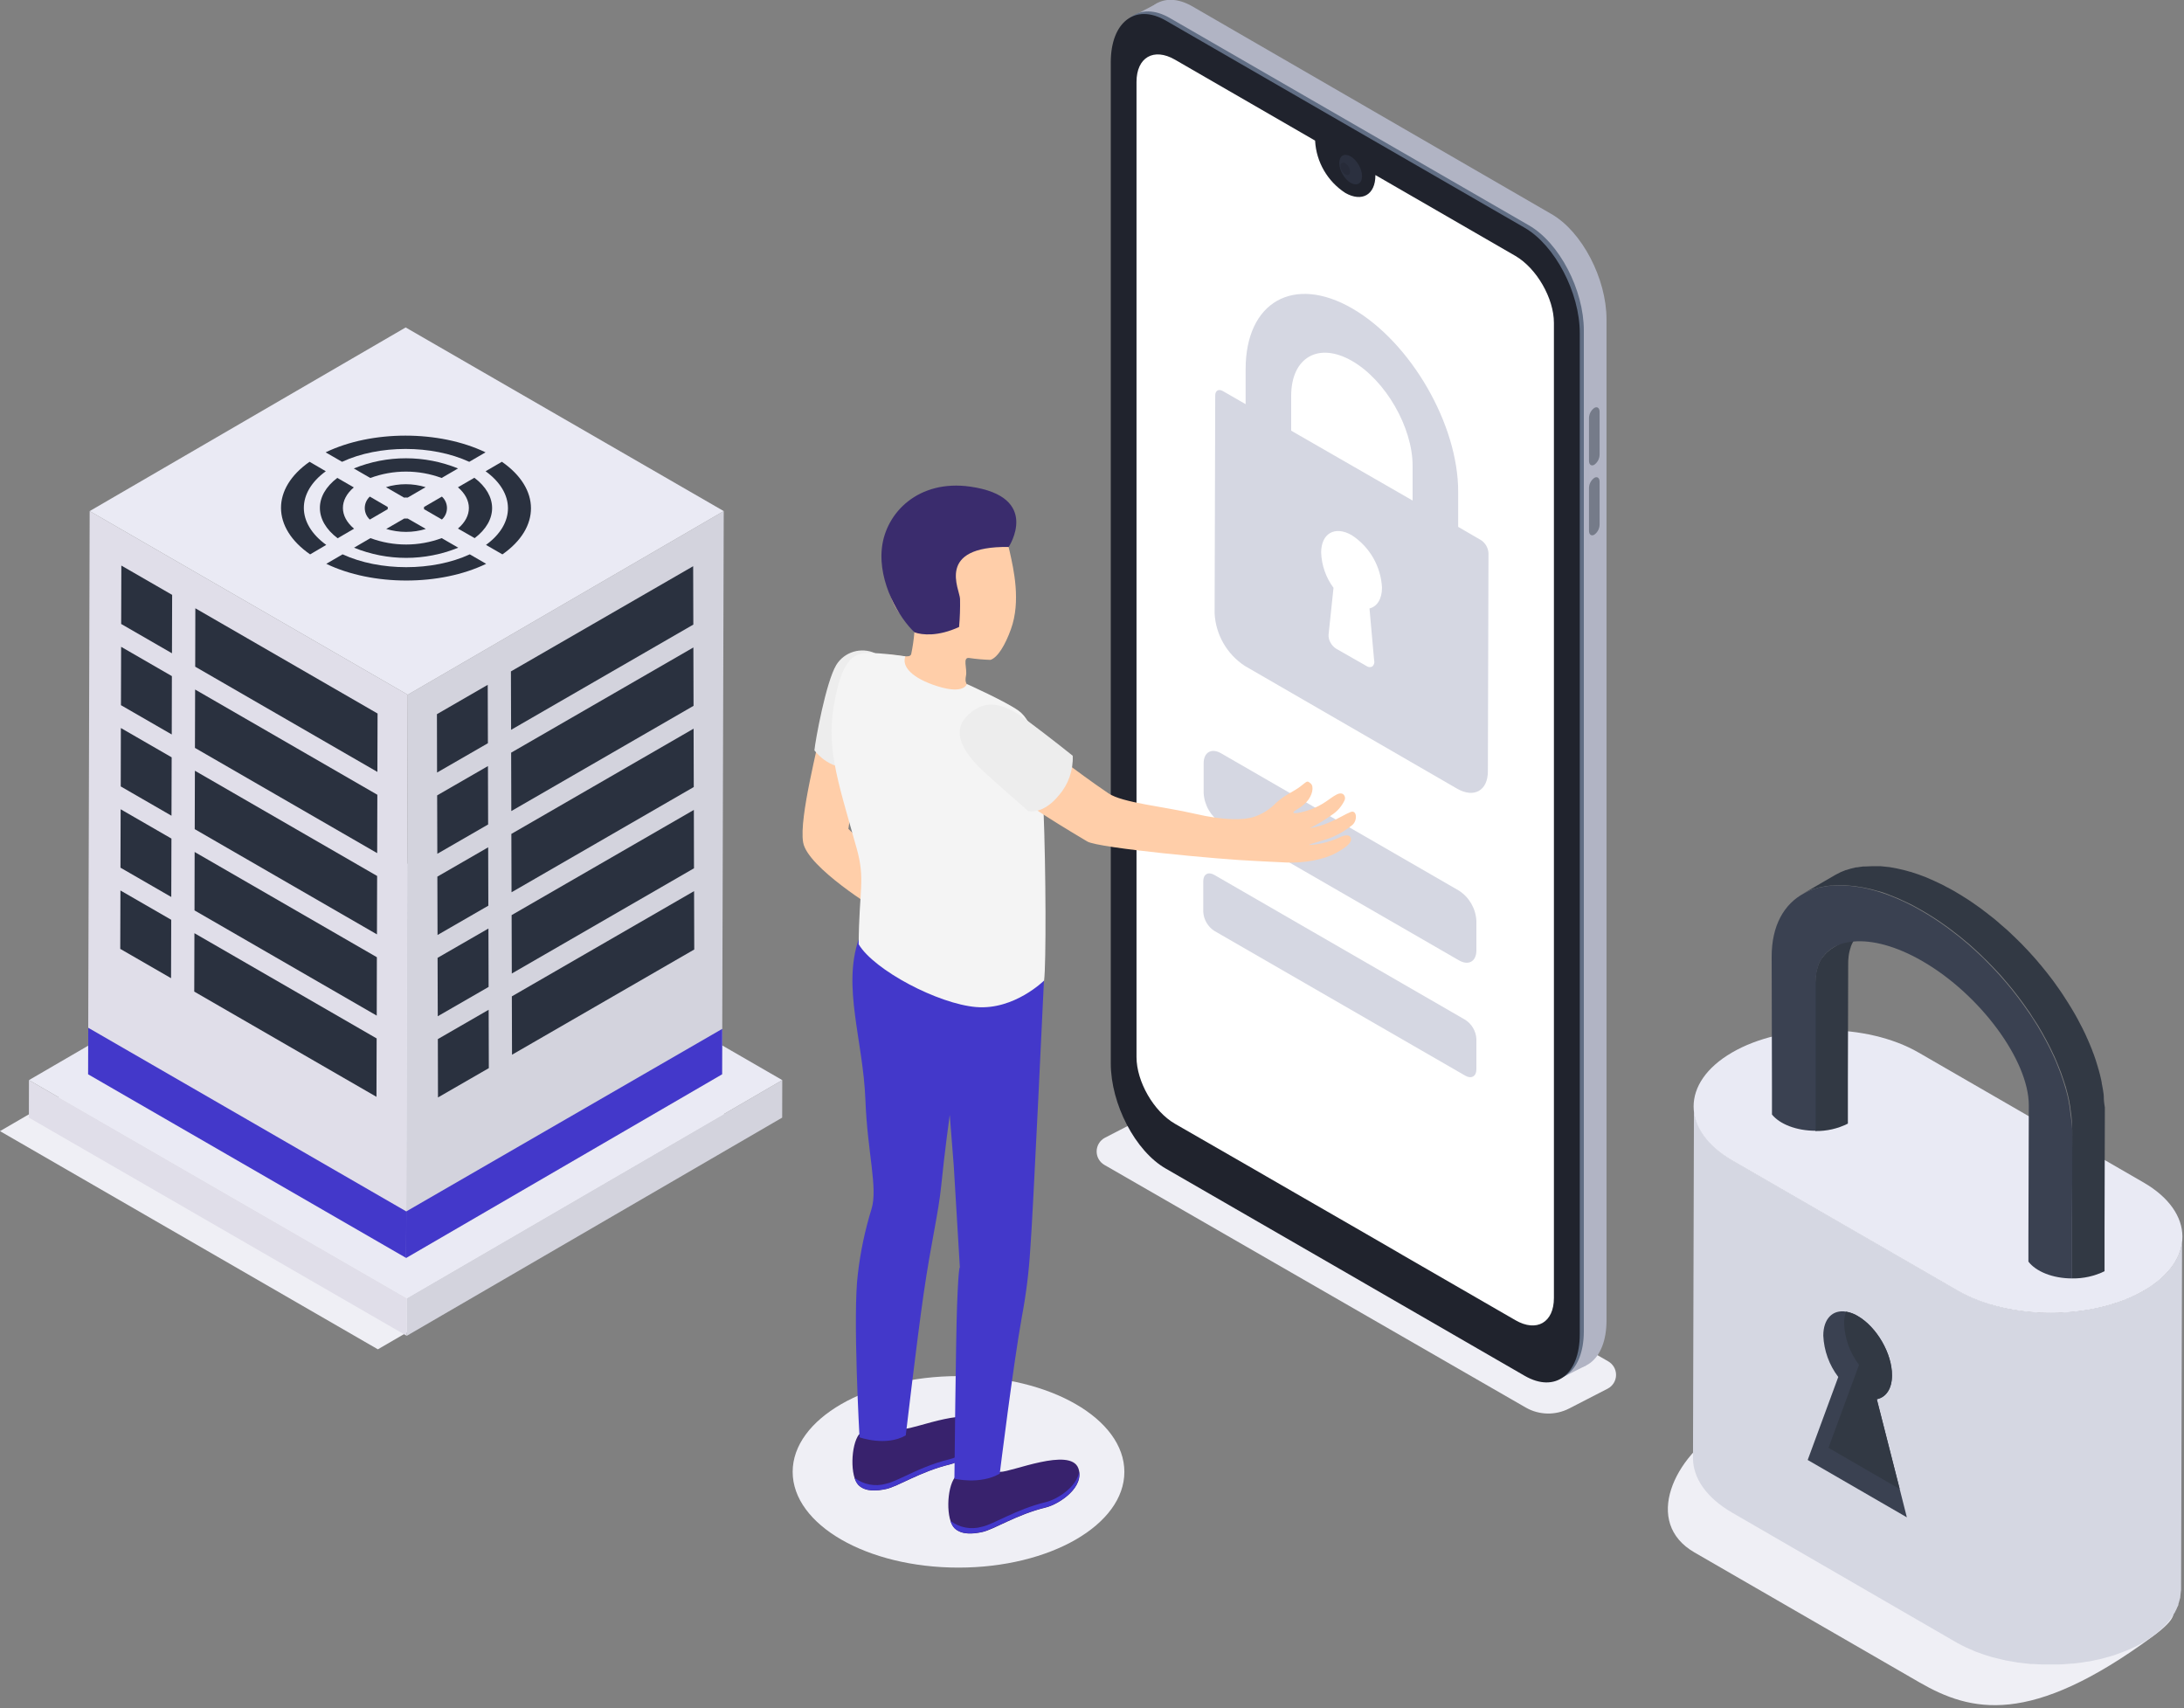 <?xml version="1.0" encoding="UTF-8" standalone="no"?>
<!DOCTYPE svg PUBLIC "-//W3C//DTD SVG 1.1//EN" "http://www.w3.org/Graphics/SVG/1.1/DTD/svg11.dtd">
<svg width="100%" height="100%" viewBox="0 0 500 391" version="1.1" xmlns="http://www.w3.org/2000/svg" xmlns:xlink="http://www.w3.org/1999/xlink" xml:space="preserve" xmlns:serif="http://www.serif.com/" style="fill-rule:evenodd;clip-rule:evenodd;stroke-linejoin:round;stroke-miterlimit:2;">
    <rect x="0" y="0" width="500" height="391" fill="#808080" stroke="none"/>
    <g id="Слой_2">
        <g id="Слой_1-2">
            <path d="M349.27,322.2L252.85,266.68C251.746,266.049 251.062,264.87 251.062,263.598C251.062,262.269 251.808,261.047 252.99,260.44L265.12,254.18C266.196,253.631 267.48,253.661 268.53,254.26L368.19,311.65C369.294,312.284 369.977,313.464 369.977,314.737C369.977,316.067 369.232,317.29 368.05,317.9L359.25,322.43C356.105,324.058 352.337,323.971 349.27,322.2Z" style="fill:rgb(239,239,245);fill-rule:nonzero;"/>
            <path d="M355.18,311.75L273,264.31C266,260.31 260.39,249.51 260.39,240.23L260.39,11C260.39,1.72 266.04,-2.55 273,1.47L355.18,49C362.18,53 367.79,63.8 367.79,73.08L367.79,302.28C367.79,311.51 362.14,315.77 355.18,311.75Z" style="fill:rgb(177,180,196);fill-rule:nonzero;"/>
            <path d="M356.59,315.88L363.1,312.59L356.86,301.89L356.59,315.88Z" style="fill:rgb(177,180,196);fill-rule:nonzero;"/>
            <path d="M259.14,3.8L265.13,0.66L263.92,9.49L259.14,3.8Z" style="fill:rgb(177,180,196);fill-rule:nonzero;"/>
            <path d="M350,314.37L267.83,266.93C260.83,262.93 255.23,252.13 255.23,242.85L255.23,13.66C255.23,4.38 260.87,0.11 267.83,4.13L350,51.57C357,55.57 362.6,66.37 362.6,75.65L362.6,304.85C362.55,314.13 356.91,318.39 350,314.37Z" style="fill:rgb(97,110,132);fill-rule:nonzero;"/>
            <path d="M361.67,76.24L361.67,305.42C361.67,314.71 356.03,318.97 349.07,314.96L316.85,296.35L306.85,290.57L266.9,267.52C259.9,263.52 254.3,252.72 254.3,243.43L254.3,14.25C254.3,5 259.94,0.7 266.9,4.71L349.07,52.15C356,56.17 361.67,67 361.67,76.24Z" style="fill:rgb(32,35,45);fill-rule:nonzero;"/>
            <path d="M355.75,73.91L355.75,297.13C355.75,302.75 351.8,305.04 346.93,302.22L321.24,287.39L319,286.08L318.24,285.64L312.69,282.43L296.62,273.17L289.95,269.32L287.27,267.77L269,257.26C264.13,254.45 260.19,247.6 260.19,241.98L260.19,18.76C260.19,13.13 264.13,10.85 269,13.66L301.08,32.19L301.08,32.28C301.36,37.116 303.934,41.538 308,44.17C311.8,46.34 314.88,44.58 314.88,40.17L314.88,40.07L346.96,58.6C351.8,61.44 355.75,68.28 355.75,73.91Z" style="fill:white;fill-rule:nonzero;"/>
            <g transform="matrix(0.87,-0.5,0.5,0.87,21.93,159.18)">
                <ellipse cx="307.99" cy="38.67" rx="2.13" ry="3.68" style="fill:rgb(43,48,63);"/>
            </g>
            <path d="M308,39.93C307.344,39.502 306.934,38.782 306.9,38C306.9,37.3 307.39,37 307.99,37.37C308.635,37.789 309.041,38.492 309.08,39.26C309.08,40 308.59,40.28 308,39.93Z" style="fill-opacity:0.1;fill-rule:nonzero;"/>
            <path d="M365,106.39C364.33,106.78 363.78,106.39 363.78,105.47L363.78,95.7C363.799,94.778 364.251,93.918 365,93.38C365.67,93 366.21,93.38 366.21,94.3L366.21,104.07C366.198,104.991 365.749,105.853 365,106.39Z" style="fill:rgb(117,123,137);fill-rule:nonzero;"/>
            <path d="M365,122.4C364.33,122.79 363.78,122.4 363.78,121.49L363.78,111.71C363.799,110.788 364.251,109.928 365,109.39C365.67,109.01 366.21,109.39 366.21,110.31L366.21,120.08C366.2,121.001 365.75,121.864 365,122.4Z" style="fill:rgb(117,123,137);fill-rule:nonzero;"/>
            <path d="M172.46,258.94L86.51,308.89L0,258.94L85.95,208.99L172.46,258.94Z" style="fill:rgb(239,239,245);fill-rule:nonzero;"/>
            <path d="M179.09,247.26L179.07,255.85L93.12,305.8L93.14,297.2L179.09,247.26Z" style="fill:rgb(211,211,221);fill-rule:nonzero;"/>
            <path d="M93.14,297.2L93.12,305.8L6.61,255.85L6.63,247.26L93.14,297.2Z" style="fill:rgb(224,222,233);fill-rule:nonzero;"/>
            <path d="M179.09,247.26L93.14,297.2L6.63,247.26L92.58,197.31L179.09,247.26Z" style="fill:rgb(234,234,244);fill-rule:nonzero;"/>
            <path d="M165.69,117L165.32,245.93L92.98,287.97L93.35,159.04L165.69,117Z" style="fill:rgb(211,211,221);fill-rule:nonzero;"/>
            <path d="M93.35,159.04L92.98,287.97L20.17,245.93L20.53,117L93.35,159.04Z" style="fill:rgb(224,222,233);fill-rule:nonzero;"/>
            <path d="M165.69,117L93.35,159.04L20.53,117L92.87,74.96L165.69,117Z" style="fill:rgb(234,234,244);fill-rule:nonzero;"/>
            <path d="M39.3,173.37L39.26,186.74L27.64,180.03L27.67,166.66L39.3,173.37Z" style="fill:rgb(42,49,63);fill-rule:nonzero;"/>
            <path d="M39.35,154.78L39.32,168.14L27.69,161.43L27.73,148.07L39.35,154.78Z" style="fill:rgb(42,49,63);fill-rule:nonzero;"/>
            <path d="M39.41,136.18L39.37,149.55L27.74,142.84L27.78,129.47L39.41,136.18Z" style="fill:rgb(42,49,63);fill-rule:nonzero;"/>
            <path d="M86.28,219.13L86.25,232.5L44.53,208.41L44.56,195.04L86.28,219.13Z" style="fill:rgb(42,49,63);fill-rule:nonzero;"/>
            <path d="M86.34,200.53L86.3,213.9L44.58,189.81L44.62,176.44L86.34,200.53Z" style="fill:rgb(42,49,63);fill-rule:nonzero;"/>
            <path d="M86.39,181.94L86.35,195.3L44.63,171.21L44.67,157.85L86.39,181.94Z" style="fill:rgb(42,49,63);fill-rule:nonzero;"/>
            <path d="M86.44,163.34L86.4,176.71L44.69,152.62L44.72,139.25L86.44,163.34Z" style="fill:rgb(42,49,63);fill-rule:nonzero;"/>
            <path d="M39.2,210.56L39.16,223.93L27.53,217.22L27.57,203.85L39.2,210.56Z" style="fill:rgb(42,49,63);fill-rule:nonzero;"/>
            <path d="M39.25,191.97L39.21,205.34L27.58,198.63L27.62,185.26L39.25,191.97Z" style="fill:rgb(42,49,63);fill-rule:nonzero;"/>
            <path d="M86.23,237.72L86.19,251.09L44.47,227L44.51,213.63L86.23,237.72Z" style="fill:rgb(42,49,63);fill-rule:nonzero;"/>
            <path d="M111.71,175.37L111.75,188.74L100.12,195.45L100.08,182.08L111.71,175.37Z" style="fill:rgb(42,49,63);fill-rule:nonzero;"/>
            <path d="M111.66,156.77L111.7,170.14L100.06,176.85L100.03,163.49L111.66,156.77Z" style="fill:rgb(42,49,63);fill-rule:nonzero;"/>
            <path d="M158.9,204L158.94,217.36L117.22,241.45L117.18,228.09L158.9,204Z" style="fill:rgb(42,49,63);fill-rule:nonzero;"/>
            <path d="M158.85,185.41L158.88,198.77L117.17,222.86L117.13,209.49L158.85,185.41Z" style="fill:rgb(42,49,63);fill-rule:nonzero;"/>
            <path d="M158.79,166.81L158.83,180.17L117.11,204.26L117.07,190.9L158.79,166.81Z" style="fill:rgb(42,49,63);fill-rule:nonzero;"/>
            <path d="M158.74,148.22L158.78,161.58L117.06,185.67L117.02,172.3L158.74,148.22Z" style="fill:rgb(42,49,63);fill-rule:nonzero;"/>
            <path d="M158.69,129.62L158.73,142.98L117.01,167.07L116.97,153.7L158.69,129.62Z" style="fill:rgb(42,49,63);fill-rule:nonzero;"/>
            <path d="M111.87,231.16L111.91,244.52L100.27,251.23L100.24,237.87L111.87,231.16Z" style="fill:rgb(42,49,63);fill-rule:nonzero;"/>
            <path d="M111.82,212.56L111.86,225.93L100.22,232.64L100.18,219.27L111.82,212.56Z" style="fill:rgb(42,49,63);fill-rule:nonzero;"/>
            <path d="M111.76,193.97L111.8,207.33L100.17,214.04L100.13,200.68L111.76,193.97Z" style="fill:rgb(42,49,63);fill-rule:nonzero;"/>
            <path d="M165.35,235.53L165.32,245.93L92.99,287.97L93.01,277.32L165.35,235.53Z" style="fill:rgb(67,56,202);fill-rule:nonzero;"/>
            <path d="M93.01,277.32L92.98,287.97L20.17,245.93L20.2,235.28L93.01,277.32Z" style="fill:rgb(67,56,202);fill-rule:nonzero;"/>
            <path d="M92.53,118.71L93.35,118.71L97.49,121.09C94.533,121.985 91.377,121.985 88.42,121.09L92.53,118.71Z" style="fill:rgb(42,49,63);fill-rule:nonzero;"/>
            <g>
                <path d="M74.55,103.55C85.1,98.45 100.55,98.45 111.16,103.55L107.43,105.72C98.91,101.79 86.77,101.79 78.31,105.72L74.55,103.55Z" style="fill:rgb(42,49,63);fill-rule:nonzero;"/>
                <path d="M81,107.24C88.647,104.132 97.213,104.132 104.86,107.24L101.1,109.42C95.836,107.471 90.044,107.471 84.78,109.42L81,107.24Z" style="fill:rgb(42,49,63);fill-rule:nonzero;"/>
                <path d="M88.36,111.52C91.319,110.62 94.481,110.62 97.44,111.52L93.33,113.91C93.05,113.89 92.77,113.89 92.49,113.91L88.36,111.52Z" style="fill:rgb(42,49,63);fill-rule:nonzero;"/>
                <path d="M97.06,116.55C97.085,116.391 97.085,116.229 97.06,116.07L101.17,113.68C101.909,114.352 102.33,115.306 102.33,116.305C102.33,117.304 101.909,118.258 101.17,118.93L97.06,116.55Z" style="fill:rgb(42,49,63);fill-rule:nonzero;"/>
                <path d="M104.84,121C108.19,118.17 108.17,114.39 104.84,111.55L108.6,109.37C113.99,113.43 114.02,119.13 108.67,123.19L104.84,121Z" style="fill:rgb(42,49,63);fill-rule:nonzero;"/>
                <path d="M81,111.58C77.65,114.42 77.68,118.2 81.06,121.03L77.3,123.22C71.91,119.16 71.88,113.46 77.22,109.4L81,111.58Z" style="fill:rgb(42,49,63);fill-rule:nonzero;"/>
                <path d="M111.26,124.74C118.01,119.83 117.96,112.79 111.17,107.88L114.9,105.71C123.73,111.83 123.79,120.79 115.02,126.91L111.26,124.74Z" style="fill:rgb(42,49,63);fill-rule:nonzero;"/>
                <path d="M78.43,126.9C86.94,130.82 99.08,130.82 107.55,126.9L111.3,129.07C100.76,134.17 85.3,134.17 74.7,129.07L78.43,126.9Z" style="fill:rgb(42,49,63);fill-rule:nonzero;"/>
            </g>
            <path d="M74.59,107.88C67.85,112.79 67.89,119.82 74.69,124.74L71,126.91C62.16,120.79 62.11,111.83 70.87,105.71L74.59,107.88Z" style="fill:rgb(42,49,63);fill-rule:nonzero;"/>
            <path d="M84.81,123.19C90.071,125.139 95.859,125.139 101.12,123.19L104.91,125.38C97.263,128.488 88.697,128.488 81.05,125.38L84.81,123.19Z" style="fill:rgb(42,49,63);fill-rule:nonzero;"/>
            <path d="M88.78,116.07C88.755,116.229 88.755,116.391 88.78,116.55L84.67,118.94C83.931,118.266 83.509,117.31 83.509,116.31C83.509,115.31 83.931,114.354 84.67,113.68L88.78,116.07Z" style="fill:rgb(42,49,63);fill-rule:nonzero;"/>
            <path d="M334,203.88C336.354,205.401 337.842,207.962 338,210.76L338,217.57C338,220.1 336.2,221.12 334,219.84L279.56,188.42C277.206,186.899 275.718,184.338 275.56,181.54L275.56,174.73C275.56,172.2 277.37,171.18 279.56,172.45L334,203.88Z" style="fill:rgb(213,215,226);fill-rule:nonzero;"/>
            <ellipse cx="219.44" cy="336.94" rx="37.97" ry="21.92" style="fill:rgb(239,239,245);"/>
            <g id="Men_2">
                <path d="M188,166.22C187.55,170.14 182.87,187.06 183.87,192.85C184.87,198.64 200.87,208.35 200.87,208.35L203.09,198.42L194.23,189.75L196.63,173.32L188,166.22Z" style="fill:rgb(255,206,169);fill-rule:nonzero;"/>
                <path d="M200.35,149.54C197.146,148.06 193.298,149.223 191.45,152.23C189.1,156.13 186.66,169.49 186.45,171.77C186.45,171.77 189.75,176.33 194.7,175.57L200.35,149.54Z" style="fill:rgb(237,237,237);fill-rule:nonzero;"/>
                <path d="M218.61,338.19C222.101,339.165 225.84,338.716 229,336.94C231.5,337.02 245,331.23 246.86,336.09C248.47,340.35 242.61,344.29 239.48,345.09C232.65,346.74 227.6,350.15 224.85,350.73C222.85,351.16 220.16,351.44 218.53,349.84C216.53,347.87 216.7,340.73 218.61,338.19Z" style="fill:rgb(56,34,109);fill-rule:nonzero;"/>
                <path d="M224.8,349.51C227.55,348.93 232.6,345.51 239.43,343.87C242.06,343.23 246.58,340.36 247.03,336.94C247.64,340.86 242.35,344.34 239.43,345.05C232.6,346.7 227.55,350.11 224.8,350.69C222.8,351.12 220.11,351.4 218.48,349.8C218.06,349.33 217.755,348.768 217.59,348.16C219.643,349.725 222.32,350.226 224.8,349.51Z" style="fill:rgb(67,56,202);fill-rule:nonzero;"/>
                <path d="M196.67,328.34C200.142,329.299 203.857,328.849 207,327.09C209.5,327.17 223,321.37 224.86,326.24C226.47,330.5 220.62,334.44 217.49,335.24C210.65,336.89 205.6,340.3 202.85,340.88C200.85,341.31 198.16,341.59 196.53,339.98C194.59,338 194.76,330.88 196.67,328.34Z" style="fill:rgb(56,34,109);fill-rule:nonzero;"/>
                <path d="M202.86,339.66C203.934,339.433 205.359,338.774 207.105,337.956C209.828,336.68 213.332,335.019 217.5,334.02C220.12,333.38 224.64,330.51 225.09,327.09C225.7,331.01 220.42,334.49 217.5,335.2C210.66,336.85 205.61,340.26 202.86,340.84C200.86,341.27 198.17,341.55 196.54,339.94C196.118,339.475 195.813,338.916 195.65,338.31C197.703,339.875 200.38,340.376 202.86,339.66Z" style="fill:rgb(67,56,202);fill-rule:nonzero;"/>
                <path d="M196.4,291.59C196.982,286.565 198.027,281.604 199.52,276.77C201.013,271.936 198.59,263.99 198.13,251.87C197.6,238.11 192.82,226 196.59,215.03L239,224.47C239,224.47 236.43,279.31 235.87,285.95C235.555,291.118 234.917,296.262 233.96,301.35C232.02,311.99 228.88,337.35 228.88,337.35C224.39,339.95 218.5,338.51 218.5,338.51C218.5,338.51 218.82,306.51 219.11,298.81C219.46,289.45 219.75,290.16 219.75,290.16L218.35,266.83L217.43,255.22C217.43,255.22 216.25,263.74 215.49,271.35C214.82,277.98 213.22,283.99 211.43,296.35C209.88,307.07 207.36,328.59 207.36,328.59C202.87,331.2 196.78,329.04 196.78,329.04C196.78,329.04 195.19,300.88 196.4,291.59Z" style="fill:rgb(67,56,202);fill-rule:nonzero;"/>
                <path d="M202.6,149.78C205.83,149.93 208.24,150.78 208.6,149.78C208.951,148.114 209.198,146.427 209.34,144.73C208.97,143.79 208.65,142.78 208.65,142.78C204.59,140.29 203.31,135.9 202.77,130.78C201.86,122.05 206.58,114.41 215.31,113.49C223.52,112.64 229.56,118.41 231.17,126.33C232.04,130.24 233.77,137.63 231.43,144.06C230.13,147.66 228.43,150.51 226.76,151.06C225.133,151.012 223.51,150.869 221.9,150.63C220.29,150.391 221.46,153.05 221.16,154.63C220.86,156.21 220.98,157.01 224.08,158.92C227.18,160.83 219.39,164.75 214.31,164.37C209.23,163.99 203.55,161 202,157.66C200.23,154 200.38,149.67 202.6,149.78Z" style="fill:rgb(255,206,169);fill-rule:nonzero;"/>
                <path d="M207.28,150.25C206.38,152.49 208.66,155.25 214.73,157.13C220.8,159.01 221.34,156.58 221.34,156.58C221.34,156.58 230.24,160.58 233.14,162.66C236.79,165.21 238.4,172.58 238.89,185.02C239.46,199.42 239.51,220.78 239.03,224.47C239.03,224.47 232.22,231.25 223.51,230.54C214.8,229.83 200.13,222.11 196.58,216.16C196.67,203.53 198.15,201.48 196.11,194.16C191.43,177.51 188.96,170.69 191.24,159.63C193.11,150.51 195.74,149.38 199.34,149.46C201.999,149.583 204.649,149.846 207.28,150.25Z" style="fill:rgb(244,244,244);fill-rule:nonzero;"/>
                <path d="M273.51,186.28C266.32,184.61 256.97,183.78 253.78,181.62C246.06,176.39 239.71,171.12 235.03,168.42C229.51,165.23 227.31,165.91 224.33,166.98C220.83,168.25 220.56,172.4 226.54,177.39C233.62,183.28 239.22,186.86 248.93,192.64C251.47,194.15 279.71,196.79 287.19,197.08C289.19,197.16 290.71,197.3 294.57,197.45C298.43,197.6 302.9,196.85 305.74,195.33C308.58,193.81 309.37,192.81 309.31,192.1C309.24,191.21 308.42,190.98 307.04,191.53C304.921,192.557 302.635,193.194 300.29,193.41C297.945,193.626 303.37,192.41 305.15,191.58C306.741,190.883 308.231,189.975 309.58,188.88C310.86,187.8 310.63,185.33 309.23,185.88C307.83,186.43 306.88,187.18 304.23,188.31C302.823,188.912 301.349,189.345 299.84,189.6C301.585,188.737 303.257,187.734 304.84,186.6C306.149,185.764 307.19,184.57 307.84,183.16C308.17,182.42 307.59,181.04 305.94,181.92C304.45,182.7 302.94,184.32 299.84,185.38C297.61,186.14 295.93,186.38 296.11,185.93C296.29,185.48 297.63,185.14 299.05,183.66C300.47,182.18 300.9,180.04 300.05,179.34C299.2,178.64 299.34,178.79 297.72,180.03C296.1,181.27 294.27,181.87 292.13,183.8C290.767,185.238 289.075,186.322 287.2,186.96C284.74,187.8 280.34,187.86 273.51,186.28Z" style="fill:rgb(255,206,169);fill-rule:nonzero;"/>
                <path d="M221.37,163.92C224.76,160.47 228.75,160.16 234.79,164.66C240.83,169.16 245.59,173.01 245.59,173.01C245.728,176.327 244.589,179.575 242.41,182.08C238.68,186.62 235.41,185.68 235.41,185.68C235.41,185.68 229.57,180.59 225.67,177.06C221.77,173.53 217.18,168.17 221.37,163.92Z" style="fill:rgb(237,237,237);fill-rule:nonzero;"/>
                <path d="M230.93,125.21C230.93,125.21 238.48,113.74 222.13,111.4C210.34,109.72 202.76,117.29 201.89,125.52C201.05,133.37 205.89,141.52 209.38,144.76C211.08,145.37 214.75,145.76 219.57,143.53C219.761,141.392 219.834,139.246 219.79,137.1C219.746,134.954 214.05,125 230.93,125.21Z" style="fill:rgb(58,44,109);fill-rule:nonzero;"/>
            </g>
            <g>
                <path d="M482,360.37C493.83,367.2 503.87,366.49 492.91,374.56C464.77,395.27 451.24,391.95 439.41,385.12L387.93,355.39C376.09,348.56 383.17,333.39 394.93,326.58C406.69,319.77 418.68,323.81 430.52,330.65L482,360.37Z" style="fill:rgb(239,239,245);fill-rule:nonzero;"/>
            </g>
            <path d="M499.56,284C499.56,284.31 499.51,284.63 499.45,284.95C499.4,285.21 499.336,285.467 499.26,285.72C499.18,286.02 499.11,286.32 499,286.62C498.89,286.92 498.8,287.11 498.69,287.36C498.58,287.61 498.42,287.99 498.25,288.3C498.08,288.61 497.98,288.75 497.85,288.97C497.72,289.19 497.4,289.68 497.14,290.02C496.88,290.36 496.63,290.69 496.34,291.02C496.27,291.09 496.21,291.17 496.14,291.25C495.75,291.68 495.32,292.09 494.87,292.5C494.58,292.76 494.26,293.01 493.94,293.27C493.62,293.53 493.4,293.72 493.1,293.93C492.8,294.14 492.38,294.42 492.01,294.66C491.64,294.9 491.27,295.16 490.86,295.39C489.936,295.923 488.985,296.407 488.01,296.84L487.15,297.2C486.383,297.533 485.593,297.833 484.78,298.1C484.49,298.2 484.2,298.31 483.91,298.4C483.4,298.56 482.91,298.7 482.35,298.85C481.79,299 481.57,299.07 481.16,299.17C480.75,299.27 480.05,299.41 479.49,299.52C479.11,299.6 478.74,299.69 478.35,299.75C477.22,299.95 476.07,300.11 474.92,300.23L473.84,300.32C473.16,300.38 472.48,300.43 471.84,300.46L467.49,300.46C467.03,300.46 466.49,300.46 465.96,300.38L464.56,300.27L463.06,300.1L461.71,299.91L460.1,299.63L458.85,299.38C458.22,299.24 457.6,299.08 456.98,298.92L455.98,298.64C454.87,298.31 453.79,297.95 452.74,297.54C452.22,297.34 451.74,297.12 451.22,296.9C450.96,296.78 450.69,296.68 450.44,296.56C449.68,296.19 448.93,295.81 448.22,295.4L396.72,265.67C390.77,262.23 387.8,257.72 387.81,253.21L387.59,333.8C387.59,338.31 390.59,342.8 396.5,346.25L447.91,376C448.63,376.41 449.37,376.79 450.13,377.15C450.38,377.27 450.66,377.38 450.92,377.49C451.37,377.69 451.81,377.9 452.27,378.08L452.43,378.14C453.48,378.55 454.56,378.91 455.67,379.23L455.93,379.32L456.71,379.51C457.33,379.67 457.95,379.83 458.58,379.97C458.75,379.97 458.91,380.06 459.08,380.09L459.84,380.22C460.37,380.32 460.9,380.42 461.44,380.5L462.08,380.61C462.31,380.61 462.55,380.66 462.79,380.69C463.29,380.76 463.79,380.81 464.3,380.86L465.01,380.94L465.69,380.94L467.22,381.02L471.57,381.02C472.26,381.02 472.93,380.94 473.57,380.89L474.4,380.83L474.65,380.83C475.81,380.71 476.95,380.55 478.09,380.35L478.25,380.35C478.58,380.29 478.89,380.2 479.25,380.14C479.81,380.033 480.37,379.913 480.93,379.78L482.11,379.46C482.63,379.32 483.16,379.18 483.67,379.02L484,378.92C484.19,378.86 484.35,378.78 484.54,378.72C485.347,378.44 486.137,378.14 486.91,377.82L487.78,377.45C488.78,377.01 489.72,376.53 490.63,376.01L490.99,375.79C491.27,375.62 491.51,375.44 491.77,375.27C492.03,375.1 492.52,374.8 492.86,374.55C493.2,374.3 493.43,374.1 493.7,373.88C493.97,373.66 494.34,373.38 494.63,373.11L494.82,372.96C495.2,372.6 495.56,372.24 495.9,371.87L496.1,371.63C496.3,371.4 496.51,371.18 496.69,370.95C496.87,370.72 496.82,370.74 496.9,370.64C497.16,370.29 497.39,369.94 497.61,369.58C497.7,369.44 497.82,369.29 497.9,369.14C497.943,369.066 497.979,368.989 498.01,368.91C498.175,368.606 498.322,368.292 498.45,367.97C498.53,367.79 498.64,367.61 498.71,367.43C498.78,367.25 498.71,367.3 498.71,367.24C498.82,366.94 498.89,366.63 498.97,366.33C499.041,366.13 499.101,365.926 499.15,365.72L499.15,365.56C499.15,365.24 499.23,364.93 499.25,364.61C499.27,364.29 499.32,364.2 499.33,363.99L499.33,363.72L499.56,283.14C499.574,283.426 499.574,283.714 499.56,284Z" style="fill:rgb(213,215,226);fill-rule:nonzero;"/>
            <path d="M490.73,270.69C502.55,277.52 502.62,288.6 490.86,295.43C479.1,302.26 459.97,302.27 448.14,295.43L396.64,265.7C384.82,258.87 384.75,247.79 396.52,240.95C408.29,234.11 427.4,234.12 439.23,240.95L490.73,270.69Z" style="fill:rgb(233,234,244);fill-rule:nonzero;"/>
            <path d="M413.85,334.22L420.85,315.22C418.771,312.489 417.574,309.188 417.42,305.76C417.42,301.86 419.6,299.76 422.62,300.27C423.573,300.425 424.487,300.765 425.31,301.27C429.65,303.78 433.17,309.84 433.15,314.84C433.15,317.95 431.76,319.89 429.67,320.31L434.91,340.87L436.55,347.35L413.85,334.22Z" style="fill:rgb(58,65,81);fill-rule:nonzero;"/>
            <path d="M418.61,331.44L425.61,312.44C423.523,309.714 422.325,306.41 422.18,302.98C422.17,302.058 422.319,301.141 422.62,300.27C423.573,300.425 424.487,300.765 425.31,301.27C429.65,303.78 433.17,309.84 433.15,314.84C433.15,317.95 431.76,319.89 429.67,320.31L434.91,340.87L418.61,331.44Z" style="fill:rgb(50,57,68);fill-rule:nonzero;"/>
            <path d="M427.18,212.53C426.702,212.823 426.25,213.158 425.83,213.53L425.61,213.73C425.232,214.109 424.897,214.528 424.61,214.98L424.34,215.42L424.28,215.53C424.226,215.609 424.179,215.693 424.14,215.78C423.981,216.076 423.844,216.384 423.73,216.7C423.616,217.016 423.73,216.7 423.73,216.76C423.459,217.509 423.281,218.288 423.2,219.08L423.2,219.17C423.142,219.608 423.116,220.049 423.12,220.49L423.05,247.49L423.05,257.22C420.741,258.38 418.184,258.963 415.6,258.92L415.6,224.85C415.605,224.143 415.668,223.437 415.79,222.74C415.79,222.6 415.84,222.45 415.88,222.3C415.918,222.104 415.968,221.91 416.03,221.72C416.092,221.53 416.03,221.66 416.03,221.63C416.084,221.454 416.148,221.28 416.22,221.11C416.21,221.081 416.21,221.049 416.22,221.02C416.28,220.88 416.33,220.75 416.39,220.62C416.42,220.505 416.464,220.395 416.52,220.29C416.556,220.244 416.586,220.193 416.61,220.14C416.735,219.871 416.882,219.614 417.05,219.37C417.218,219.126 417.05,219.37 417.1,219.37C417.249,219.148 417.409,218.935 417.58,218.73C417.76,218.53 417.94,218.33 418.13,218.14C418.188,218.058 418.263,217.99 418.35,217.94C418.553,217.751 418.766,217.574 418.99,217.41C419.181,217.254 419.389,217.12 419.61,217.01C419.673,216.955 419.74,216.905 419.81,216.86L427.18,212.53Z" style="fill:rgb(50,57,68);fill-rule:nonzero;"/>
            <path d="M481.88,253.53L481.88,254.45L481.81,281.18L481.81,291.01C479.521,292.132 476.999,292.697 474.45,292.66L474.36,292.66L474.36,279.51L474.41,258.79C474.414,257.694 474.354,256.599 474.23,255.51C474.17,254.98 474.1,254.43 474.01,253.88L474.01,253.64C473.94,253.22 473.87,252.78 473.77,252.36C473.78,252.3 473.78,252.24 473.77,252.18C473.55,251.12 473.29,250.04 472.98,248.96C472.98,248.81 472.89,248.68 472.85,248.54C472.71,248.06 472.56,247.6 472.4,247.13C472.24,246.66 472.03,246.03 471.83,245.48C471.63,244.93 471.44,244.48 471.24,243.98C470.99,243.32 470.69,242.66 470.4,241.98C470.361,241.911 470.331,241.837 470.31,241.76C470.289,241.683 470.31,241.71 470.25,241.67C469.72,240.5 469.14,239.31 468.5,238.14C468.26,237.66 468,237.2 467.73,236.73C467.38,236.1 467.03,235.48 466.65,234.86C466.27,234.24 465.8,233.56 465.38,232.92C465.18,232.59 464.98,232.26 464.76,231.92L464.54,231.59C464.503,231.532 464.459,231.478 464.41,231.43C462.89,229.196 461.254,227.043 459.51,224.98C459.4,224.84 459.27,224.71 459.16,224.58C458.35,223.58 457.53,222.69 456.67,221.8C456.554,221.657 456.427,221.523 456.29,221.4C455.85,220.94 455.41,220.48 454.95,220.02C454.49,219.56 453.89,218.96 453.34,218.45C452.51,217.68 451.69,216.91 450.83,216.16C449.35,214.88 447.83,213.667 446.27,212.52L445.36,211.86C443.678,210.65 441.936,209.525 440.14,208.49C439.53,208.14 438.95,207.83 438.36,207.49C437.77,207.15 437.04,206.81 436.36,206.49C435.91,206.27 435.45,206.07 435.01,205.87L434.44,205.61L433.76,205.34C432.54,204.83 431.33,204.34 430.14,204.02C430.094,204.01 430.047,204.003 430,204L429.56,203.89C429.36,203.81 429.16,203.78 428.98,203.72C428.8,203.66 428.48,203.57 428.25,203.52L428.19,203.52L427.7,203.41C427.26,203.3 426.85,203.21 426.43,203.14C426.2,203.08 425.94,203.05 425.7,203.01C425.657,203 425.613,203 425.57,203.01L424.68,202.86L424.47,202.86C423.92,202.781 423.366,202.731 422.81,202.71C422.458,202.67 422.104,202.65 421.75,202.65L421.22,202.65C420.679,202.646 420.138,202.673 419.6,202.73L419.09,202.73C418.919,202.739 418.749,202.759 418.58,202.79C418.425,202.802 418.271,202.825 418.12,202.86L418.07,202.86C417.94,202.86 417.81,202.92 417.68,202.93C417.37,202.99 417.06,203.04 416.75,203.13C416.7,203.122 416.65,203.122 416.6,203.13C416.513,203.131 416.428,203.151 416.35,203.19C416.125,203.238 415.904,203.305 415.69,203.39C415.517,203.425 415.347,203.472 415.18,203.53C415.013,203.588 415.12,203.53 415.1,203.53C415.08,203.53 415.1,203.53 415.1,203.53C414.731,203.654 414.371,203.801 414.02,203.97L413.89,204.02C413.657,204.125 413.43,204.241 413.21,204.37C413.057,204.429 412.909,204.503 412.77,204.59L420.24,200.25C420.989,199.82 421.776,199.459 422.59,199.17C422.619,199.161 422.651,199.161 422.68,199.17C423.333,198.941 424.001,198.757 424.68,198.62L424.9,198.56L425.15,198.56C425.61,198.47 426.09,198.42 426.56,198.36L426.97,198.36C427.53,198.36 428.1,198.29 428.7,198.29L430.47,198.29C430.71,198.29 430.96,198.35 431.2,198.36L432.14,198.46L432.23,198.46C432.54,198.46 432.85,198.57 433.18,198.61C433.51,198.65 433.64,198.68 433.87,198.74L433.95,198.74C434.5,198.85 435.06,198.98 435.65,199.12C436.2,199.25 436.76,199.41 437.31,199.58C437.339,199.571 437.371,199.571 437.4,199.58C437.594,199.63 437.785,199.693 437.97,199.77C438.34,199.88 438.69,199.99 439.03,200.12C439.1,200.134 439.167,200.158 439.23,200.19C439.469,200.26 439.703,200.347 439.93,200.45C440.2,200.56 440.48,200.65 440.77,200.76C440.876,200.815 440.987,200.862 441.1,200.9L441.85,201.23C442.07,201.32 442.29,201.4 442.51,201.51C442.682,201.578 442.849,201.658 443.01,201.75C443.277,201.854 443.538,201.974 443.79,202.11C443.96,202.18 444.12,202.26 444.29,202.35C444.46,202.44 444.75,202.57 444.96,202.68C445.17,202.79 445.48,202.95 445.73,203.1C445.859,203.148 445.983,203.208 446.1,203.28L447.53,204.07C447.67,204.16 447.82,204.23 447.95,204.33C448.59,204.69 449.21,205.08 449.83,205.48C450.15,205.66 450.46,205.88 450.77,206.08C450.921,206.195 451.078,206.301 451.24,206.4L451.72,206.72C452.36,207.16 452.98,207.6 453.61,208.06L454.19,208.52C454.37,208.65 454.56,208.77 454.74,208.92C454.92,209.07 455.25,209.31 455.51,209.53C456.17,210.02 456.79,210.53 457.43,211.08L457.63,211.26C457.754,211.359 457.871,211.466 457.98,211.58C458.42,211.94 458.86,212.31 459.3,212.71C459.74,213.11 460.25,213.57 460.71,214.03C460.803,214.099 460.887,214.18 460.96,214.27C461.012,214.296 461.056,214.333 461.09,214.38C461.677,214.933 462.247,215.493 462.8,216.06L463.67,216.98C463.8,217.1 463.93,217.25 464.06,217.38C464.19,217.51 464.28,217.6 464.39,217.73C464.88,218.26 465.39,218.83 465.87,219.37C466.11,219.63 466.33,219.91 466.55,220.16L466.88,220.56C467.01,220.71 467.15,220.86 467.26,221C467.76,221.59 468.21,222.16 468.67,222.74C468.84,222.96 469,223.18 469.18,223.4C469.36,223.62 469.46,223.75 469.59,223.93L470.12,224.63C470.56,225.23 470.98,225.86 471.42,226.46L471.91,227.17L472.04,227.36C472.3,227.72 472.52,228.13 472.77,228.49C473.25,229.26 473.77,230.01 474.2,230.76L474.37,231.04C474.9,231.9 475.37,232.78 475.85,233.65C475.85,233.73 475.92,233.8 475.96,233.87C476.013,233.96 476.059,234.054 476.1,234.15C476.32,234.57 476.54,234.97 476.75,235.39C476.96,235.81 477.17,236.24 477.37,236.66C477.48,236.89 477.57,237.13 477.68,237.35C477.717,237.42 477.747,237.494 477.77,237.57C477.83,237.68 477.88,237.81 477.94,237.92C478.12,238.32 478.28,238.71 478.45,239.11C478.62,239.51 478.76,239.88 478.92,240.26C479,240.46 479.07,240.67 479.14,240.87C479.158,240.94 479.185,241.007 479.22,241.07C479.26,241.193 479.306,241.313 479.36,241.43C479.49,241.84 479.64,242.22 479.77,242.61C479.9,243 480.02,243.39 480.13,243.78C480.19,243.96 480.24,244.14 480.3,244.33C480.36,244.52 480.3,244.46 480.35,244.53C480.401,244.668 480.444,244.808 480.48,244.95C480.59,245.35 480.7,245.74 480.79,246.12C480.88,246.5 480.97,246.87 481.05,247.24C481.05,247.4 481.12,247.59 481.16,247.75C481.155,247.807 481.155,247.863 481.16,247.92C481.16,248.06 481.22,248.21 481.24,248.34C481.31,248.7 481.37,249.07 481.44,249.42C481.51,249.77 481.53,250.11 481.59,250.42C481.65,250.73 481.59,250.84 481.64,251.06C481.65,251.103 481.65,251.147 481.64,251.19C481.645,251.277 481.645,251.363 481.64,251.45C481.64,251.78 481.7,252.12 481.72,252.45C481.74,252.78 481.86,253.22 481.88,253.53Z" style="fill:rgb(50,57,68);fill-rule:nonzero;"/>
            <path d="M474.43,258.79L474.38,279.51L474.38,292.66C469.91,292.66 466.09,291.06 464.38,288.81L464.38,283.34L464.47,253.02C464.47,242.77 453.34,227.65 440.1,220.02C434.15,216.58 428.61,215.14 424.3,215.54C422.758,215.648 421.256,216.078 419.89,216.8C419.82,216.845 419.753,216.895 419.69,216.95C419.47,217.061 419.262,217.195 419.07,217.35C418.841,217.507 418.627,217.684 418.43,217.88C418.343,217.93 418.268,217.998 418.21,218.08C418.004,218.254 417.819,218.452 417.66,218.67C417.477,218.865 417.316,219.079 417.18,219.31C417.044,219.541 417.18,219.31 417.13,219.31C416.962,219.554 416.815,219.811 416.69,220.08C416.597,220.23 416.523,220.391 416.47,220.56C416.395,220.685 416.338,220.819 416.3,220.96C416.29,220.989 416.29,221.021 416.3,221.05C416.215,221.247 416.149,221.451 416.1,221.66C416.038,221.85 415.988,222.044 415.95,222.24C415.911,222.385 415.881,222.532 415.86,222.68C415.738,223.377 415.675,224.083 415.67,224.79L415.67,258.86C411.26,258.86 407.45,257.34 405.67,255.14L405.67,249.41L405.6,219C405.6,211.88 408.42,206.92 413.1,204.45C413.32,204.321 413.547,204.205 413.78,204.1L413.91,204.05C414.261,203.881 414.621,203.734 414.99,203.61C415.359,203.486 414.99,203.61 414.99,203.61C415.181,203.532 415.378,203.472 415.58,203.43C415.794,203.345 416.015,203.278 416.24,203.23C416.318,203.191 416.403,203.171 416.49,203.17C416.54,203.162 416.59,203.162 416.64,203.17L417.1,203.07C417.254,203.027 417.411,202.994 417.57,202.97C417.7,202.97 417.83,202.92 417.96,202.9L418.01,202.9C418.161,202.865 418.315,202.842 418.47,202.83C418.639,202.799 418.809,202.779 418.98,202.77C419.15,202.755 419.32,202.755 419.49,202.77C420.028,202.713 420.569,202.686 421.11,202.69L421.64,202.69C421.994,202.69 422.348,202.71 422.7,202.75C423.256,202.771 423.81,202.821 424.36,202.9C424.729,202.933 425.097,202.986 425.46,203.06C425.503,203.05 425.547,203.05 425.59,203.06C425.83,203.06 426.09,203.13 426.32,203.19C426.74,203.26 427.15,203.35 427.59,203.46C428.03,203.57 428.43,203.66 428.87,203.79C429.05,203.85 429.25,203.88 429.45,203.96L430.04,204.12C431.23,204.49 432.44,204.93 433.66,205.44C434.09,205.6 434.49,205.79 434.91,205.97C435.33,206.15 435.81,206.37 436.26,206.59L437.44,207.18C437.69,207.32 437.97,207.45 438.22,207.58C438.81,207.91 439.39,208.22 440,208.58C441.796,209.615 443.538,210.74 445.22,211.95L446.13,212.61C447.69,213.757 449.21,214.97 450.69,216.25C451.55,217 452.37,217.77 453.2,218.54C453.75,219.05 454.28,219.54 454.81,220.11C455.34,220.68 455.71,221.03 456.15,221.49C456.287,221.613 456.414,221.747 456.53,221.89C457.39,222.78 458.21,223.72 459.02,224.67C459.13,224.8 459.26,224.93 459.37,225.07C461.114,227.133 462.75,229.286 464.27,231.52C464.398,231.675 464.515,231.839 464.62,232.01C465.28,233.01 465.9,233.95 466.51,234.94C466.89,235.56 467.24,236.18 467.59,236.81C467.86,237.28 468.12,237.74 468.36,238.22C469,239.39 469.58,240.58 470.11,241.75C470.17,241.86 470.22,241.97 470.26,242.06C470.55,242.72 470.85,243.38 471.1,244.06C471.3,244.55 471.5,245.06 471.69,245.56C471.88,246.06 472.09,246.66 472.26,247.21C472.43,247.76 472.57,248.14 472.71,248.62C472.71,248.76 472.8,248.89 472.84,249.04C473.15,250.12 473.43,251.2 473.63,252.26C473.64,252.32 473.64,252.38 473.63,252.44C473.73,252.86 473.8,253.3 473.87,253.72L473.87,253.96C473.96,254.51 474.03,255.04 474.09,255.59C474.264,256.649 474.378,257.718 474.43,258.79Z" style="fill:rgb(58,65,81);fill-rule:nonzero;"/>
            <path d="M339.05,123.64C340.067,124.309 340.706,125.424 340.77,126.64L340.63,176.57C340.63,180.97 337.49,182.76 333.63,180.57L285,152.45C280.913,149.785 278.335,145.322 278.07,140.45L278.21,90.52C278.21,89.42 279,88.97 279.95,89.52L285.17,92.52L285.17,84.52C285.17,69.1 296.17,62.86 309.58,70.61C322.99,78.36 333.88,97.2 333.83,112.61L333.83,120.61L339.05,123.64ZM323.4,114.64L323.4,106.64C323.4,97.82 317.21,87.06 309.55,82.64C301.89,78.22 295.62,81.78 295.6,90.59L295.6,98.59L323.41,114.59M314.6,151.29L313.53,139.29C315.32,138.83 316.39,137.09 316.39,134.51C316.133,129.636 313.553,125.169 309.46,122.51C305.63,120.3 302.46,122.08 302.46,126.51C302.573,129.42 303.559,132.229 305.29,134.57L304.16,145.27C304.125,145.898 304.271,146.523 304.58,147.07C304.882,147.648 305.331,148.138 305.88,148.49L312.88,152.49C313.26,152.767 313.769,152.798 314.18,152.57C314.545,152.245 314.712,151.75 314.62,151.27" style="fill:rgb(213,215,226);fill-rule:nonzero;"/>
            <path d="M335.42,233.44C336.929,234.394 337.891,236.018 338,237.8L338,244.8C338,246.4 336.85,247.05 335.46,246.25L278,213.1C276.51,212.13 275.57,210.505 275.47,208.73L275.47,201.73C275.47,200.12 276.62,199.48 278.01,200.29L335.42,233.44Z" style="fill:rgb(213,215,226);fill-rule:nonzero;"/>
        </g>
    </g>
</svg>
